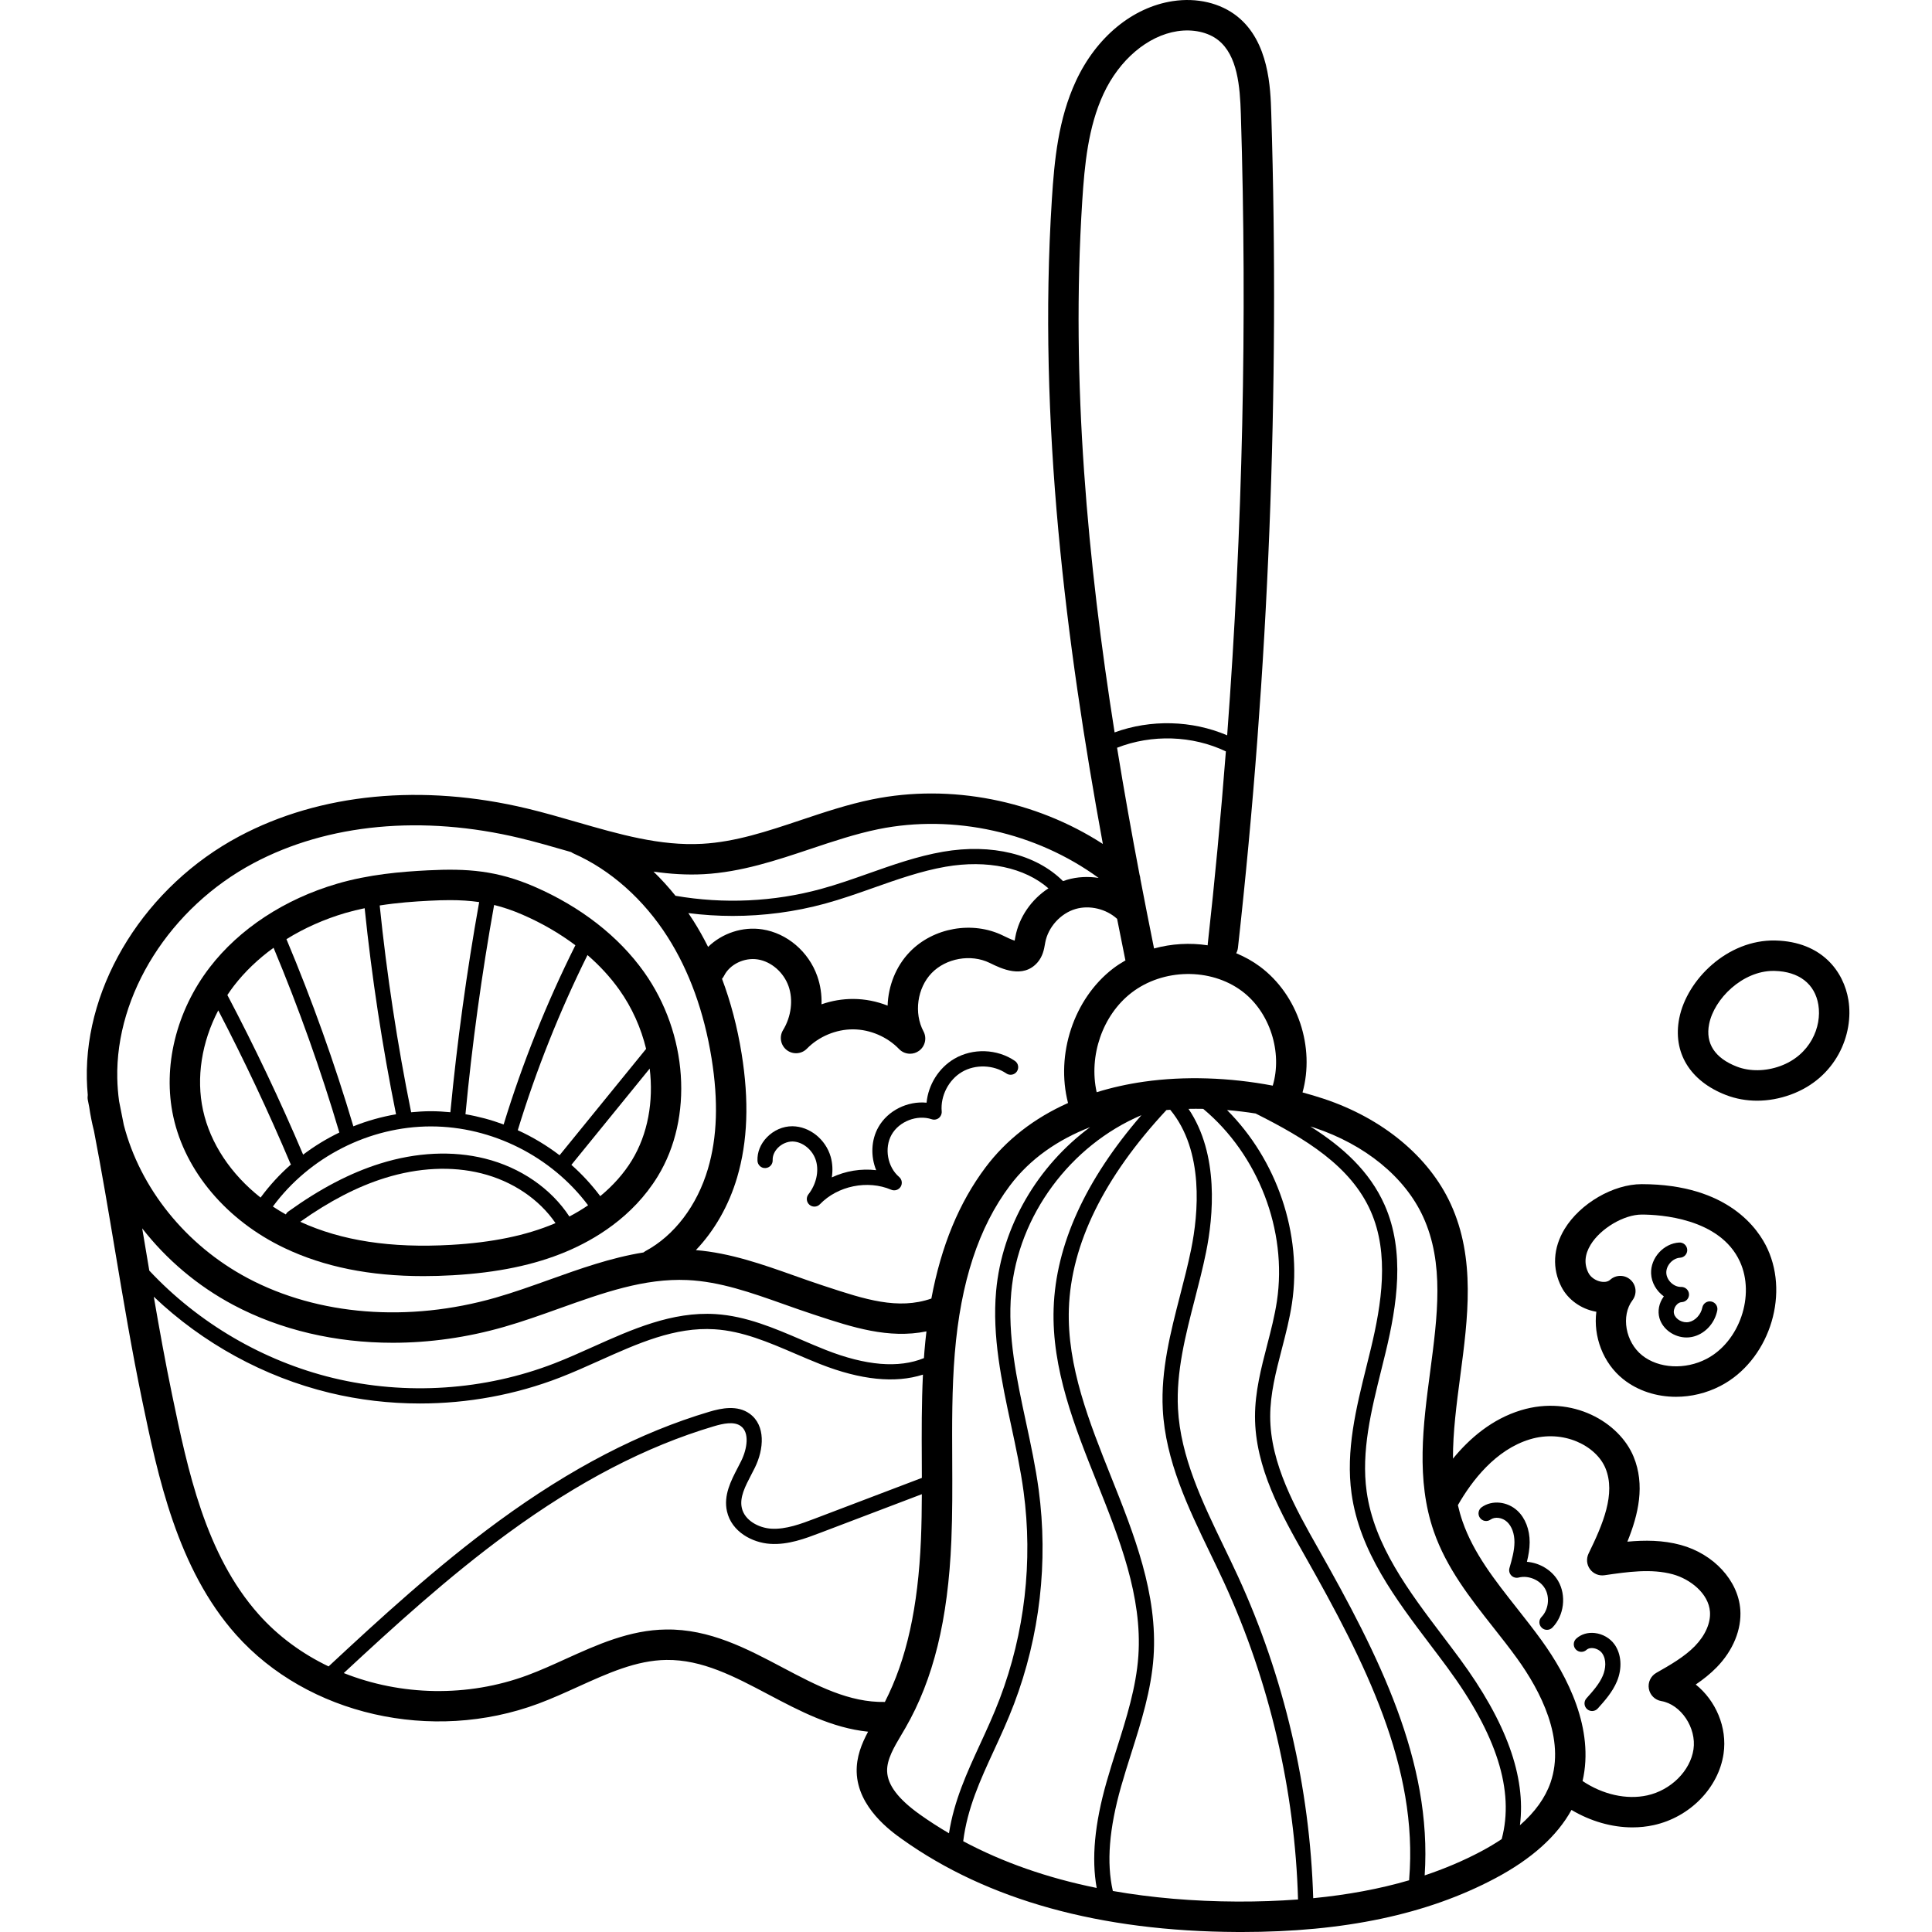 <svg viewBox="-23 0 512 512" xmlns="http://www.w3.org/2000/svg"><path d="m52.438 330.766c10.473 4.973 22.57 7.418 36.801 7.418 2.523 0 5.109-.078 7.766-.23 11.824-.68 21.645-2.723 30.027-6.25 7.414-3.117 17.648-9.113 24.285-19.973 9.496-15.535 7.992-37.801-3.652-54.148-6.73-9.445-16.742-17.246-28.953-22.566-9.977-4.344-17.926-4.895-28.281-4.371-7.16.363-15.625 1.066-24.113 3.555-13.898 4.07-25.887 11.945-33.75 22.176-8.906 11.586-12.508 26.375-9.641 39.559 3.16 14.535 14.195 27.559 29.512 34.832zm-3.125-11.023c9.672-13.125 25.527-21.227 41.867-21.23h.02c16.207 0 31.949 7.961 41.648 20.902-1.566 1.07-3.223 2.062-4.957 2.973-4.867-7.43-12.961-13.008-22.363-15.352-8.562-2.137-18.156-1.688-27.75 1.309-7.945 2.477-15.934 6.652-24.422 12.758-.273.195-.473.453-.613.734-1.18-.66-2.324-1.355-3.43-2.094zm47.23 10.16c-15.953.914-29.039-1.09-39.98-6.121 7.809-5.52 15.156-9.324 22.418-11.59 8.883-2.773 17.727-3.203 25.57-1.246 8.23 2.051 15.32 6.828 19.664 13.188-.105.047-.207.094-.312.137-7.52 3.164-16.469 5.008-27.359 5.633zm47.895-22.375c-2.117 3.465-4.965 6.66-8.367 9.465-2.27-3.023-4.828-5.809-7.648-8.293l20.754-25.516c1.051 8.684-.473 17.359-4.738 24.344zm-3.34-45.266c3.418 4.797 5.789 10.18 7.129 15.699l-22.934 28.191c-3.434-2.613-7.152-4.848-11.078-6.633 4.859-15.914 11.078-31.508 18.477-46.422 3.23 2.801 6.059 5.871 8.406 9.164zm-11.617-11.758c-7.621 15.246-14.016 31.199-19.012 47.492-3.277-1.215-6.664-2.125-10.117-2.715 1.754-18.512 4.309-37.141 7.594-55.453 2.426.594 4.898 1.43 7.547 2.582 5.152 2.242 9.844 4.969 13.988 8.094zm-38.645-11.805c1.906-.098 3.699-.156 5.422-.156 2.703 0 5.23.156 7.727.516-3.297 18.395-5.863 37.102-7.633 55.695-1.711-.164-3.43-.273-5.152-.273-.008 0-.016 0-.023 0-1.746 0-3.488.113-5.219.281-3.66-18.055-6.457-36.469-8.336-54.805 4.637-.727 9.145-1.055 13.215-1.258zm-22.25 3.234c1.68-.492 3.367-.895 5.051-1.246 1.883 18.273 4.676 36.617 8.316 54.609-3.875.668-7.668 1.738-11.309 3.191-4.988-16.781-10.949-33.438-17.734-49.598 4.727-2.93 10.012-5.297 15.676-6.957zm-29.625 19.355c2.895-3.766 6.461-7.168 10.535-10.117 6.672 15.961 12.535 32.402 17.434 48.961-3.383 1.633-6.602 3.594-9.598 5.859-6.07-14.316-12.82-28.523-20.078-42.301.543-.812 1.105-1.617 1.707-2.402zm-4.121 6.473c6.898 13.238 13.316 26.859 19.105 40.566.043.098.109.176.164.266-2.988 2.617-5.684 5.562-8.055 8.777-7.855-6.195-13.336-14.359-15.25-23.152-1.871-8.594-.355-18.062 4.035-26.457zm0 0"/><path d="m246.484 283.949c.625-.922.391-2.176-.531-2.801-4.695-3.211-11.148-3.434-16.059-.555-4.137 2.43-6.891 6.895-7.344 11.633-5.008-.496-10.27 2.051-12.773 6.488-1.953 3.457-2.059 7.754-.582 11.395-4-.477-8.117.203-11.754 1.914.285-1.859.195-3.73-.301-5.465-1.336-4.641-5.594-8.043-10.125-8.09-.027 0-.055 0-.082 0-2.457 0-4.891 1.066-6.699 2.93-1.703 1.762-2.59 3.969-2.496 6.219.047 1.113.988 2 2.098 1.93 1.109-.043 1.977-.984 1.93-2.094-.047-1.137.438-2.289 1.367-3.25 1.043-1.078 2.508-1.684 3.844-1.699 2.746.027 5.449 2.25 6.289 5.168.805 2.809.027 6.199-2.027 8.84-.66.848-.539 2.062.27 2.762.383.332.852.492 1.32.492.531 0 1.059-.207 1.453-.621 4.703-4.895 12.652-6.516 18.895-3.852.918.387 1.98.051 2.508-.793.523-.848.348-1.949-.41-2.598-3.094-2.637-3.988-7.664-1.988-11.203 2.004-3.543 6.77-5.375 10.625-4.086.645.219 1.355.094 1.891-.328.531-.426.816-1.086.758-1.766-.367-4.078 1.844-8.375 5.379-10.445 3.531-2.074 8.363-1.906 11.746.402.918.629 2.172.391 2.801-.527zm0 0"/><path d="m438.195 426.555c-.559-7.703-7.051-14.746-15.789-17.129-4.734-1.293-9.543-1.289-14.137-.867 2.953-7.25 4.723-15.047 1.648-22.52-3.754-9.137-16.227-16.441-29.836-12.312-7.664 2.324-13.605 7.422-18.031 12.828-.02-7.043.941-14.363 1.938-21.914 2.02-15.293 4.109-31.105-2.531-45.57-5.754-12.531-18.023-22.695-33.66-27.887-1.844-.609-3.719-1.168-5.613-1.68 3.312-11.895-1.148-25.797-11.262-33.336-1.949-1.449-4.078-2.625-6.312-3.551.238-.441.402-.93.461-1.457 8.145-73.191 11.113-147.625 8.824-221.23-.203-6.59-.586-18.848-8.988-25.57-4.469-3.57-10.723-5.051-17.16-4.055-10.645 1.648-20.223 9.555-25.613 21.16-4.68 10.062-5.715 20.984-6.375 31.309-3.773 59.023 3.828 118.102 13.508 170.883-17.801-11.527-40.34-16.039-61.086-11.82-6.492 1.32-12.801 3.434-18.898 5.477-8.934 2.992-17.371 5.816-26.207 6.305-11.125.613-21.934-2.508-33.379-5.812-4.227-1.223-8.602-2.484-12.965-3.531-27.781-6.668-54.891-4.055-76.34 7.359-24.688 13.137-40.914 38.98-40.379 64.305.031 1.41.117 2.82.246 4.223-.066.457-.07.926.027 1.402.121.59.23 1.188.352 1.777.312 2.16.738 4.305 1.277 6.426 2.023 10.5 3.816 21.145 5.555 31.516 2.207 13.16 4.488 26.766 7.246 40.027 4.113 19.781 9.234 44.398 24.855 61.922 18.938 21.246 51.867 28.754 80.078 18.262 3.582-1.332 7.094-2.93 10.492-4.469 7.965-3.613 15.488-7.027 23.465-7.125 9.477-.125 18.039 4.395 27.07 9.176 8.266 4.367 16.77 8.855 26.375 9.84-1.711 3.191-3.141 6.719-3.02 10.723.281 9.383 9.125 15.695 12.031 17.766 22.641 16.156 52.535 24.43 88.848 24.594.367.004.73.004 1.098.004 27.184 0 49.18-4.652 67.211-14.215 9.645-5.113 16.426-11.199 20.238-18.137 5.051 3 10.684 4.625 16.145 4.625 1.914 0 3.805-.195 5.641-.598 9.57-2.09 17.184-9.863 18.516-18.902 1.039-7.031-2.113-14.156-7.371-18.359 1.949-1.324 3.848-2.816 5.551-4.562 4.359-4.469 6.637-10.047 6.258-15.297zm-123.902-138.848c-11.445-2.176-23.359-2.582-34.137-1.047-4.402.629-8.582 1.566-12.527 2.793-2.137-9.641 1.535-20.422 9.211-26.352 8.371-6.461 20.949-6.66 29.262-.465 7.484 5.574 10.809 16.289 8.191 25.07zm1.102 57.105c-.582 3.887-1.602 7.832-2.59 11.645-1.578 6.09-3.211 12.387-3.215 18.887-.012 13.594 7.027 26.031 13.238 37.008 15.949 28.191 30.066 55.961 27.617 85.684-.008.086 0 .168.004.254-7.777 2.273-16.23 3.852-25.434 4.75-.859-29.285-7.715-58.699-19.941-85.297-1.223-2.664-2.527-5.359-3.785-7.969-5.629-11.66-11.449-23.715-12.117-36.48-.512-9.734 2.023-19.547 4.473-29.035 1.047-4.055 2.129-8.246 2.973-12.418 1.906-9.383 3.527-25.883-4.652-37.984 1.297-.031 2.598-.023 3.898 0 14.555 12.141 22.348 32.188 19.531 50.957zm-47.727 47.965c5.949 14.902 12.098 30.309 11.008 46.066-.574 8.316-3.184 16.547-5.707 24.508-.93 2.938-1.891 5.969-2.746 8.984-3.137 11.07-3.996 20.172-2.59 27.992-13.102-2.66-24.914-6.801-35.371-12.387 1.094-8.754 4.527-16.211 8.141-24.051 1.801-3.906 3.66-7.945 5.32-12.312 6.848-18.031 9.109-37.664 6.539-56.785-.816-6.055-2.121-12.137-3.387-18.016-2.414-11.227-4.91-22.836-3.883-34.25 1.84-20.453 15.707-39.004 34.496-46.992-14.871 17.195-22.703 34.398-23.262 51.191-.535 16.051 5.555 31.301 11.441 46.051zm-43.844-48.648c-8.844 3.082-17.707.184-27.895-3.172l-1.07-.352c-2.453-.805-4.965-1.695-7.395-2.559-8.328-2.953-16.922-6-26.047-6.754 4.918-5.16 8.723-11.785 10.926-19.25 2.82-9.562 3.211-20.297 1.191-32.824-1.137-7.062-2.883-13.68-5.191-19.828.207-.242.395-.504.543-.801 1.516-3.031 5.348-4.891 8.922-4.332 3.582.562 6.867 3.414 8.168 7.098 1.277 3.609.719 8.066-1.457 11.629-1.066 1.75-.652 4.023.965 5.285 1.621 1.258 3.926 1.102 5.359-.363 3.152-3.223 7.719-5.133 12.234-5.117 4.512.02 9.066 1.973 12.191 5.223.785.82 1.844 1.238 2.91 1.238.824 0 1.656-.25 2.367-.77 1.629-1.18 2.137-3.383 1.188-5.156-2.586-4.852-1.66-11.488 2.152-15.445 3.816-3.957 10.418-5.125 15.355-2.715l.254.121c2.785 1.363 8.582 4.195 12.445-.215 1.426-1.633 1.758-3.566 1.98-4.848l.078-.445c.758-4.074 4.066-7.727 8.043-8.887 3.73-1.09 8.137-.012 11.004 2.617.715 3.629 1.434 7.227 2.156 10.781.016.074.047.145.066.219-1.16.668-2.289 1.391-3.355 2.211-10.375 8.012-15.188 22.719-11.871 35.59-8.965 4-16.371 9.738-21.867 17.062-7.008 9.34-11.742 20.797-14.352 34.758zm-59.172-93.195c-1.211-2.406-2.504-4.734-3.918-6.953-.43-.676-.871-1.344-1.316-2 3.902.496 7.836.75 11.773.75 8.242 0 16.484-1.09 24.445-3.258 4.383-1.199 8.715-2.727 12.902-4.211 6.184-2.184 12.574-4.445 19.051-5.57 11.027-1.914 20.973.23 27.258 5.727-4.477 2.895-7.793 7.617-8.773 12.879l-.102.559c-.02.125-.047.273-.074.422-.867-.262-2.156-.891-2.863-1.234l-.262-.129c-8.074-3.938-18.457-2.098-24.691 4.367-3.664 3.805-5.68 8.98-5.855 14.215-2.883-1.141-5.977-1.754-9.113-1.77-2.898-.004-5.715.48-8.398 1.422.078-2.559-.293-5.102-1.137-7.484-2.297-6.492-7.996-11.352-14.523-12.371-5.273-.828-10.723 1.043-14.402 4.641zm118.184.422c-1.219-6.039-2.434-12.188-3.629-18.434-.016-.367-.09-.727-.207-1.078-2.086-10.949-4.102-22.199-5.965-33.684 9.191-3.594 19.934-3.285 28.836.969-1.328 17.098-2.926 34.152-4.816 51.137-.008.086.004.168 0 .25-4.715-.715-9.602-.43-14.219.84zm-19.031-198.066c.613-9.559 1.551-19.629 5.641-28.426 4.191-9.016 11.676-15.375 19.535-16.59 4.148-.641 8.219.25 10.891 2.387 5.07 4.055 5.738 12.203 5.965 19.52 1.703 54.723.48 109.902-3.625 164.688-9.344-4.004-20.281-4.258-29.832-.777-7.07-44.711-11.641-92.844-8.574-140.801zm-100.285 178.379c9.922-.547 19.277-3.68 28.324-6.711 5.867-1.965 11.934-3.996 17.941-5.219 20.004-4.07 41.855.867 58.352 12.918-2.781-.434-5.648-.301-8.355.492-.359.105-.719.23-1.07.355-7.137-7.117-18.867-10.023-31.809-7.781-6.812 1.18-13.367 3.5-19.707 5.742-4.121 1.457-8.379 2.961-12.621 4.117-12.523 3.418-25.773 4.023-38.562 1.809-1.832-2.281-3.777-4.422-5.828-6.406 4.387.633 8.828.93 13.336.684zm-119.336-2.918c19.707-10.484 44.805-12.844 70.668-6.637 4.184 1.004 8.465 2.242 12.609 3.438.297.086.594.172.891.258.223.156.461.293.719.406 9.695 4.285 18.527 12.129 24.859 22.09 5.746 9.031 9.664 19.863 11.648 32.195 1.82 11.312 1.504 20.883-.969 29.258-2.871 9.746-8.918 17.695-16.586 21.809-.184.102-.348.223-.508.348-8.609 1.379-16.906 4.348-25.008 7.25-4.645 1.66-9.449 3.379-14.156 4.727-23.086 6.621-47.023 4.742-65.676-5.16-16.543-8.781-28.559-23.949-32.867-40.613-.406-2.102-.82-4.199-1.25-6.293-.273-2.008-.438-4.031-.48-6.059-.477-22.355 14.035-45.27 36.105-57.016zm-5.289 117.105c12.473 6.621 27.039 9.992 42.184 9.992 9.727 0 19.691-1.391 29.492-4.203 4.957-1.422 9.887-3.184 14.652-4.891 11.586-4.141 22.523-8.047 33.945-7.527 8.633.398 16.875 3.324 25.602 6.418 2.473.879 5.031 1.785 7.574 2.621l1.066.352c9.41 3.098 19.098 6.262 29.109 4.211-.203 1.711-.383 3.445-.531 5.223-.051.621-.09 1.238-.133 1.859-6.668 2.738-15.41 2.02-26.02-2.16-2.141-.844-4.32-1.777-6.426-2.684-7.219-3.098-14.684-6.305-22.758-6.816-11.535-.73-22.203 4.051-32.523 8.684-3.332 1.496-6.781 3.047-10.168 4.359-18.523 7.184-39.359 8.566-58.672 3.895-18.508-4.48-35.711-14.559-48.723-28.469-.379-2.262-.762-4.531-1.137-6.77-.246-1.465-.5-2.945-.746-4.422 6.391 8.207 14.621 15.238 24.211 20.328zm6.699 82.012c-14.188-15.914-18.859-38.379-22.98-58.199-1.785-8.578-3.363-17.332-4.859-26.027 12.957 12.328 29.219 21.262 46.586 25.465 7.82 1.895 15.879 2.832 23.945 2.832 12.668 0 25.352-2.316 37.133-6.887 3.484-1.352 6.98-2.918 10.363-4.438 10.324-4.637 20.082-9.008 30.613-8.34 7.379.473 14.203 3.398 21.422 6.5 2.137.914 4.344 1.863 6.539 2.727 10.734 4.227 19.867 5.148 27.234 2.789-.371 7.648-.344 15.312-.305 22.773.008 1.523.012 3.059.016 4.598l-28.41 10.805c-3.582 1.359-7.637 2.898-11.531 2.652-3.293-.215-7.023-2.168-7.77-5.492-.633-2.793.891-5.719 2.504-8.816.328-.629.652-1.254.961-1.875 2.398-4.875 2.902-11.184-1.383-14.285-3.219-2.328-7.406-1.504-10.691-.523-18.375 5.469-36.629 14.945-55.805 28.969-16.41 12-31.566 25.93-45.098 38.523-7.016-3.363-13.34-7.98-18.484-13.75zm107.918 3.969c-9.668.117-18.324 4.047-26.699 7.844-3.27 1.488-6.656 3.023-9.969 4.254-16.008 5.953-33.676 5.441-48.742-.555 13.125-12.195 27.746-25.543 43.449-37.027 18.801-13.75 36.652-23.027 54.578-28.359 2.551-.762 5.398-1.363 7.18-.074 2.367 1.711 1.723 5.988.125 9.234-.289.598-.602 1.191-.918 1.797-1.789 3.434-3.816 7.328-2.863 11.566 1.242 5.496 6.805 8.32 11.445 8.621 4.762.316 9.258-1.398 13.223-2.902l26.977-10.258c-.016 3.988-.07 7.996-.234 11.945-.758 18.086-3.816 31.891-9.562 43.113-9.461.191-18.012-4.312-27.051-9.09-9.527-5.039-19.383-10.277-30.938-10.109zm58.582 37.559c-.094-3.125 1.809-6.336 3.824-9.73.34-.574.68-1.145 1.008-1.715 7.438-12.891 11.312-28.68 12.191-49.688.297-7.102.262-14.289.23-21.234-.047-9.32-.094-18.961.676-28.316 1.555-18.922 6.332-33.48 14.602-44.504 5.344-7.125 12.758-12.191 21.258-15.496-13.812 10.203-23.355 26.199-24.906 43.453-1.078 12.023 1.48 23.938 3.957 35.457 1.25 5.805 2.539 11.805 3.332 17.707 2.48 18.457.297 37.41-6.312 54.816-1.609 4.238-3.441 8.211-5.211 12.055-3.539 7.68-6.906 15.008-8.254 23.637-2.672-1.57-5.258-3.227-7.738-4.996-5.715-4.078-8.547-7.82-8.656-11.445zm92.855 34.539c-11.754-.051-22.762-1.004-33.035-2.805-1.711-7.523-.988-16.484 2.188-27.695.836-2.953 1.789-5.957 2.711-8.863 2.594-8.188 5.277-16.652 5.887-25.449 1.152-16.676-5.172-32.52-11.285-47.836-5.734-14.367-11.664-29.219-11.156-44.426.57-17.129 9.266-34.852 25.852-52.684.336-.027.672-.051 1.008-.078 9.07 10.953 7.43 27.672 5.551 36.941-.824 4.066-1.895 8.207-2.93 12.211-2.523 9.785-5.137 19.898-4.594 30.254.711 13.574 6.711 26.004 12.512 38.023 1.25 2.59 2.543 5.27 3.754 7.898 12.031 26.176 18.766 55.133 19.578 83.953-5.121.379-10.453.574-16.039.555zm64.496-13.27c-4.652 2.465-9.617 4.566-14.895 6.336 2.016-30.336-12.184-58.297-28.215-86.637-5.965-10.539-12.727-22.488-12.719-35.016.004-5.988 1.504-11.766 3.086-17.879 1.016-3.914 2.066-7.961 2.68-12.059 2.766-18.457-4.027-38.062-17.203-51.234 2.539.211 5.07.516 7.574.914 13.246 6.652 25.195 13.93 30.492 25.879 5.023 11.328 2.852 24.734.066 36.352-.387 1.609-.789 3.223-1.191 4.84-2.719 10.941-5.531 22.254-3.945 33.652 2.133 15.328 11.688 27.949 20.926 40.152 1.512 1.996 3.02 3.984 4.484 5.977 13.098 17.789 17.793 32.664 14.379 45.438-1.691 1.133-3.527 2.227-5.52 3.285zm10.352-6.961c1.633-12.875-3.621-27.391-15.961-44.152-1.477-2.004-2.996-4.008-4.516-6.02-8.93-11.793-18.164-23.988-20.148-38.273-1.48-10.625 1.238-21.555 3.863-32.125.406-1.629.809-3.254 1.199-4.875 2.945-12.273 5.211-26.496-.297-38.922-3.977-8.961-11.117-15.402-19.676-20.812.332.105.668.207.996.312 13.523 4.492 24.047 13.094 28.871 23.598 5.672 12.352 3.824 26.34 1.867 41.148-1.855 14.043-3.773 28.559.969 42.246 3.367 9.723 9.684 17.73 15.793 25.473 2.109 2.672 4.289 5.434 6.273 8.184 6.238 8.648 12.844 21.371 8.887 32.879-1.395 4.051-4.117 7.84-8.121 11.34zm46.371-47.477c-2.797 2.867-6.574 5.02-10.23 7.098-1.48.844-2.273 2.523-1.977 4.203.297 1.68 1.617 2.988 3.297 3.273 5.223.887 9.371 7.102 8.531 12.797-.84 5.699-5.996 10.832-12.262 12.199-5.496 1.203-11.785-.223-17.133-3.805 3.188-13.812-3.965-27.719-10.824-37.223-2.086-2.891-4.32-5.723-6.48-8.465-5.957-7.547-11.582-14.676-14.504-23.113-.492-1.426-.898-2.863-1.234-4.32.008-.012.016-.023.027-.035 3.672-6.414 9.957-14.637 19.047-17.395 8.984-2.723 17.613 1.762 20.039 7.66 2.773 6.746-.691 14.859-4.473 22.594-.656 1.344-.52 2.938.363 4.148.883 1.207 2.359 1.828 3.836 1.613 6.102-.887 12.406-1.805 18.098-.254 4.637 1.266 9.516 5.082 9.867 9.934.211 2.953-1.242 6.27-3.988 9.09zm0 0"/><path d="m412.09 313.812c-.004 0-.012 0-.02 0-7.523 0-16.301 5.098-20.426 11.859-3.066 5.039-3.363 10.512-.824 15.418 1.711 3.312 5.168 5.801 9.027 6.5.066.012.133.023.199.035-.832 6.473 1.723 13.59 7.141 17.891 3.875 3.078 8.844 4.652 13.969 4.652 3.98 0 8.059-.953 11.781-2.883 12.551-6.508 18.379-23.48 12.477-36.324-2.367-5.148-10.348-17.121-33.324-17.148zm17.137 46.316c-5.648 2.93-12.652 2.551-17.023-.926-4.449-3.535-5.68-10.508-2.578-14.625 1.25-1.664 1.035-4-.504-5.402-.77-.703-1.742-1.055-2.719-1.055-.969 0-1.938.348-2.703 1.043-.746.672-1.836.598-2.418.492-1.402-.254-2.73-1.164-3.301-2.27-1.227-2.375-1.043-4.906.551-7.516 2.641-4.336 8.84-7.996 13.539-7.996h.012c4.758.004 20.703.918 26.004 12.453 4.121 8.961-.102 21.258-8.859 25.801zm0 0"/><path d="m466.84 264.977c-1.215-7.414-6.941-15.441-19.371-15.734-12.691-.27-23.426 10.398-25.445 20.582-1.801 9.074 2.828 16.688 12.379 20.367 2.598 1.004 5.391 1.504 8.242 1.504 2.945 0 5.957-.535 8.883-1.598 12.039-4.375 16.816-15.949 15.312-25.121zm-18.066 17.543c-3.879 1.41-8.062 1.465-11.473.152-5.836-2.25-8.387-6.152-7.367-11.277 1.332-6.727 8.855-14.098 17.02-14.098.109 0 .219.004.324.004 6.465.156 10.695 3.426 11.605 8.98.965 5.895-2.195 13.363-10.109 16.238zm0 0"/><path d="m381.648 413.895c.406-1.648.723-3.391.73-5.172.012-3.375-1.164-6.418-3.234-8.352-2.676-2.496-6.75-2.902-9.484-.941-.902.648-1.109 1.906-.461 2.812.648.906 1.906 1.113 2.812.465 1.16-.832 3.125-.559 4.379.609 1.254 1.172 1.969 3.137 1.957 5.391-.008 2.258-.68 4.594-1.328 6.852-.199.691-.008 1.441.492 1.961.504.516 1.25.727 1.949.547 2.578-.664 5.645.625 6.98 2.926 1.336 2.301.934 5.602-.918 7.516-.777.797-.758 2.074.043 2.848.391.379.898.57 1.402.57.527 0 1.051-.207 1.449-.613 3.094-3.191 3.742-8.5 1.512-12.344-1.695-2.914-4.934-4.809-8.281-5.074zm0 0"/><path d="m430.512 344.918c-1.094-.223-2.156.488-2.375 1.578-.379 1.895-1.879 3.516-3.562 3.859-1.641.332-3.512-.695-3.93-2.156-.191-.668-.008-1.5.477-2.172.422-.582.984-.93 1.547-.949 1.105-.043 1.973-.969 1.938-2.074-.035-1.109-.961-1.965-2.059-1.957-1.961.07-3.883-1.758-3.961-3.715-.078-1.957 1.695-3.91 3.648-4.023 1.113-.062 1.961-1.016 1.898-2.129-.066-1.113-1.016-1.965-2.129-1.898-4.133.238-7.613 4.074-7.445 8.211.094 2.434 1.441 4.66 3.375 6.062-.023.035-.051.07-.074.105-1.215 1.676-1.621 3.785-1.09 5.648.863 3.012 3.969 5.137 7.188 5.137.473 0 .945-.047 1.414-.141 3.312-.668 6.012-3.488 6.719-7.016.219-1.09-.488-2.152-1.578-2.371zm0 0"/><path d="m399.625 432.766c-1.863-.207-3.605.316-4.891 1.477-.828.746-.895 2.02-.152 2.848.746.828 2.02.895 2.848.148.566-.512 1.34-.512 1.75-.465.949.105 1.891.637 2.402 1.355 1.234 1.738.918 4.18.207 5.887-.926 2.227-2.676 4.176-4.363 6.059-.742.828-.676 2.105.152 2.848.387.344.867.516 1.348.516.551 0 1.102-.227 1.5-.672 1.828-2.035 3.895-4.34 5.086-7.203 1.434-3.449 1.188-7.191-.645-9.77-1.18-1.664-3.141-2.793-5.242-3.027zm0 0"/></svg>